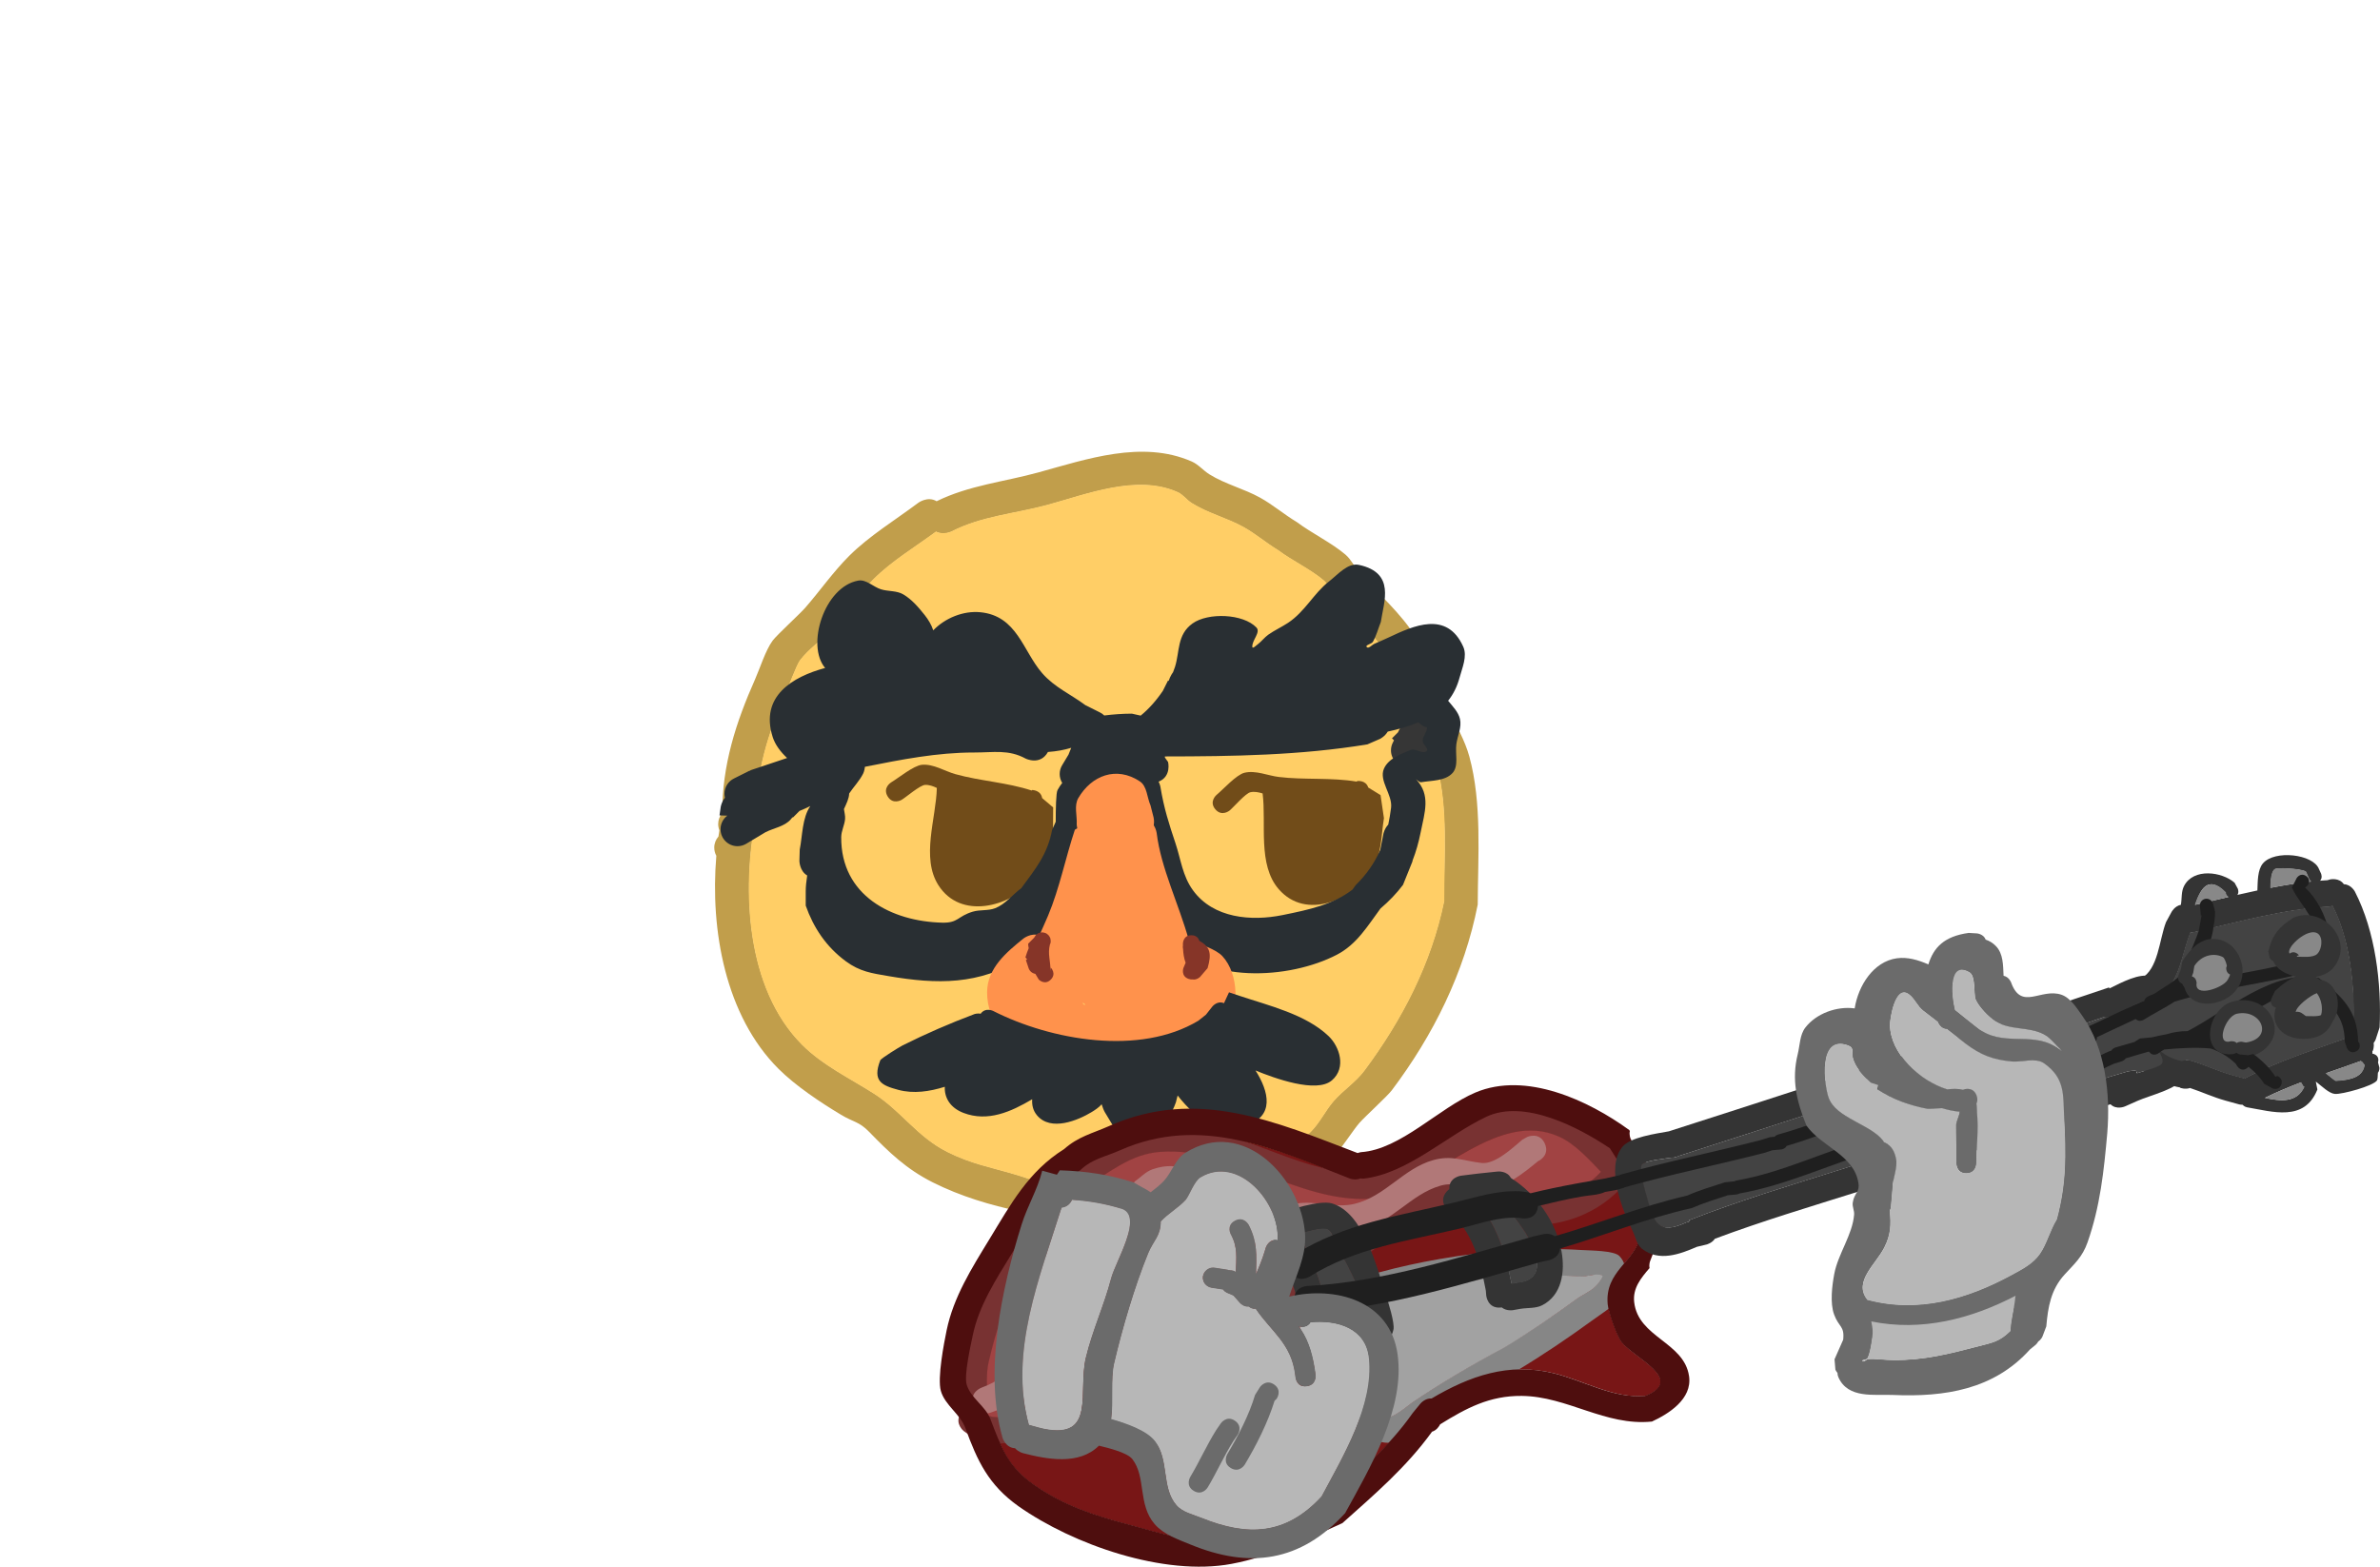 <?xml version="1.0" encoding="UTF-8"?>
<svg xmlns="http://www.w3.org/2000/svg" xmlns:xlink="http://www.w3.org/1999/xlink" version="1.1" width="350.637" height="230.811" viewBox="0,0,350.637,230.811">
  <g transform="translate(-78.475,-56.214)">
    <g stroke="none" stroke-miterlimit="10">
      <g stroke-width="0.5">
        <path d="M183.702,181.1c0,-0.631 0.234,-1.208 0.62,-1.647c0.043,-0.309 0.088,-0.616 0.136,-0.92c-0.112,-0.284 -0.174,-0.594 -0.174,-0.918c0,-0.616 0.223,-1.181 0.593,-1.616c0.006,-7.094 1.992,-13.293 4.856,-19.744c0.696,-1.568 1.53,-4.255 2.577,-5.667c0.598,-0.807 4.001,-3.924 4.788,-4.824c2.169,-2.484 4.154,-5.334 6.485,-7.655c2.958,-2.947 6.834,-5.309 10.173,-7.813c0,0 1.382,-1.036 2.71,-0.238c4.793,-2.35 9.884,-2.843 14.967,-4.237c7.1,-1.947 15.304,-4.815 22.611,-1.618c0.988,0.432 1.703,1.329 2.618,1.899c2.333,1.451 5.091,2.115 7.464,3.433c1.889,1.05 3.546,2.479 5.399,3.591c2.178,1.63 5.174,3.086 7.179,4.803c0.836,0.716 1.302,1.78 2.03,2.605c2.85,3.231 6.055,5.91 8.372,9.62c2.084,3.337 3.017,7.184 4.761,10.662c1.124,2.241 2.422,4.442 3.082,6.861c1.877,6.885 1.261,14.708 1.234,21.805c-1.965,10.021 -6.53,19.226 -12.661,27.362c-0.654,0.868 -3.954,3.872 -4.788,4.824c-0.809,0.924 -2.84,4.011 -3.607,4.778c-2.841,2.841 -6.445,4.114 -9.75,6.169c-0.915,0.569 -1.634,1.459 -2.618,1.899c-1.758,0.786 -3.752,0.981 -5.477,1.838c-5.309,0.924 -9.318,1.21 -14.313,0.44l-0.83,0.259c-9.066,-1.613 -17.877,-2.46 -26.258,-6.65c-3.888,-1.961 -6.406,-4.404 -9.365,-7.441c-1.498,-1.537 -2.318,-1.418 -4.135,-2.511c-3.035,-1.825 -6.705,-4.263 -9.228,-6.786c-7.788,-7.788 -10.072,-20.38 -9.144,-31.367c-0.194,-0.355 -0.304,-0.762 -0.304,-1.195zM239.076,231.473l2.814,0.049c0.315,0.063 0.624,0.122 0.927,0.176l1.859,-0.677c0,0 2.118,-0.706 3.018,1.218c2.547,0.085 4.996,-0.163 8.039,-0.643c1.563,-0.786 3.382,-0.942 4.982,-1.648c0.786,-0.347 1.303,-1.13 2.03,-1.587c2.956,-1.857 6.298,-2.906 8.843,-5.451c1.328,-1.328 2.129,-3.105 3.365,-4.518c1.394,-1.593 3.244,-2.775 4.509,-4.472c5.557,-7.454 9.87,-15.784 11.742,-24.931c-0.03,-6.498 0.629,-13.731 -1.09,-20.029c-0.572,-2.097 -1.759,-3.977 -2.728,-5.922c-1.664,-3.337 -2.538,-7.062 -4.535,-10.255c-2.173,-3.473 -5.251,-5.924 -7.896,-8.973c-0.548,-0.632 -0.822,-1.498 -1.456,-2.043c-1.887,-1.62 -4.696,-2.937 -6.765,-4.493c-1.739,-1.044 -3.286,-2.396 -5.059,-3.381c-2.434,-1.352 -5.249,-2.035 -7.643,-3.539c-0.727,-0.457 -1.248,-1.232 -2.03,-1.587c-5.984,-2.716 -13.469,0.307 -19.223,1.868c-4.742,1.287 -9.655,1.628 -14.081,3.896c0,0 -1.215,0.608 -2.302,0.031c-3.039,2.238 -6.579,4.37 -9.223,7.026c-2.258,2.268 -4.181,5.036 -6.298,7.451c-1.395,1.592 -3.226,2.788 -4.509,4.472c-0.51,0.67 -1.924,4.459 -2.072,4.792c-2.701,6.07 -4.415,11.721 -4.441,18.396c-2.085,10.634 -1.453,25.142 6.833,33.428c3.05,3.05 7.026,4.918 10.586,7.194c4.044,2.585 6.376,6.396 10.843,8.606c3.488,1.744 6.36,2.225 10.053,3.326c2.775,0.827 5.305,1.945 8.249,2.233c0.601,0.059 1.206,0.097 1.811,0.137c0.465,-0.149 0.847,-0.149 0.847,-0.149z" fill="#c19e4b"></path>
        <path d="M238.226,231.672c-0.605,-0.04 -1.212,-0.078 -1.813,-0.137c-2.945,-0.288 -5.482,-1.407 -8.258,-2.234c-3.693,-1.101 -6.575,-1.586 -10.063,-3.329c-4.468,-2.21 -6.811,-6.028 -10.855,-8.614c-3.56,-2.276 -7.544,-4.154 -10.594,-7.204c-8.286,-8.286 -8.927,-22.826 -6.842,-33.46c0.026,-6.676 1.745,-12.344 4.446,-18.414c0.148,-0.332 1.564,-4.126 2.074,-4.796c1.282,-1.684 3.117,-2.885 4.512,-4.477c2.117,-2.415 4.046,-5.19 6.305,-7.458c2.644,-2.656 6.193,-4.794 9.232,-7.032c1.087,0.576 2.304,-0.032 2.304,-0.032c4.427,-2.268 9.353,-2.613 14.095,-3.9c5.753,-1.561 13.257,-4.583 19.242,-1.868c0.782,0.355 1.305,1.131 2.032,1.588c2.393,1.504 5.217,2.19 7.651,3.542c1.773,0.985 3.325,2.341 5.064,3.384c2.07,1.556 4.884,2.878 6.772,4.498c0.635,0.545 0.91,1.413 1.458,2.044c2.645,3.049 5.731,5.509 7.904,8.982c1.997,3.193 2.876,6.928 4.54,10.265c0.97,1.945 2.158,3.831 2.73,5.928c1.719,6.298 1.061,13.55 1.091,20.048c-1.872,9.147 -6.196,17.5 -11.753,24.955c-1.265,1.697 -3.119,2.883 -4.513,4.476c-1.236,1.414 -2.041,3.194 -3.369,4.522c-2.545,2.545 -5.895,3.599 -8.851,5.456c-0.727,0.457 -1.246,1.241 -2.032,1.588c-1.6,0.706 -3.424,0.864 -4.987,1.65c-3.043,0.48 -5.499,0.73 -8.046,0.645c-0.9,-1.924 -3.021,-1.218 -3.021,-1.218l-1.861,0.677c-0.303,-0.054 -0.613,-0.113 -0.928,-0.176l-2.817,-0.049c0,0 -0.383,-0 -0.848,0.149z" fill="#ffce66"></path>
      </g>
      <path d="M288.45,167.676l-0.08,-0.044l-0.452,0.602c-0.455,0.62 -1.189,1.023 -2.017,1.023c-1.381,0 -2.5,-1.119 -2.5,-2.5c0,-0.42 0.104,-0.816 0.286,-1.163l0.157,-0.313l-0.292,-0.292l0.875,-0.875l0.4,-0.799c0,0 0.881,-1.761 2.642,-1.376c0.058,-0.004 0.116,-0.006 0.175,-0.006c1.381,0 2.5,1.119 2.5,2.5c0,0.572 -0.192,1.099 -0.515,1.52l-0.046,0.061c-0.198,1.038 -1.133,1.661 -1.133,1.661z" fill="#363636" stroke-width="0.5"></path>
      <path d="M78.475,56.214z" fill="#ff9500" stroke-width="0"></path>
      <path d="M233.633,175.167c0,1.147 -0.007,2.294 -0.019,3.44c-0.846,2.609 -1.097,5.275 -3.032,7.429c-3.405,3.791 -10.586,5.721 -13.858,0.586c-2.581,-4.049 -0.332,-9.859 -0.228,-14.324c-0.563,-0.268 -1.133,-0.48 -1.742,-0.447c-0.741,0.04 -2.772,1.797 -3.449,2.203c0,0 -1.286,0.772 -2.058,-0.514c-0.772,-1.286 0.514,-2.058 0.514,-2.058c1.099,-0.659 3.315,-2.489 4.551,-2.597c1.687,-0.149 3.354,0.944 4.899,1.375c3.701,1.032 7.611,1.216 11.263,2.419l0.059,-0.077c0,0 1.284,0 1.476,1.188z" fill="#714c19" stroke-width="0.5"></path>
      <path d="M281.866,173.351c0.173,1.134 0.34,2.268 0.501,3.404c-0.442,2.707 -0.286,5.38 -1.873,7.802c-2.793,4.263 -9.598,7.257 -13.61,2.676c-3.163,-3.612 -1.819,-9.695 -2.392,-14.125c-0.597,-0.18 -1.193,-0.303 -1.79,-0.179c-0.726,0.151 -2.469,2.195 -3.076,2.699c0,0 -1.155,0.957 -2.112,-0.197c-0.957,-1.155 0.197,-2.112 0.197,-2.112c0.987,-0.818 2.9,-2.961 4.106,-3.256c1.645,-0.402 3.458,0.426 5.051,0.618c3.814,0.46 7.707,0.05 11.499,0.688l0.047,-0.085c0,0 1.269,-0.194 1.639,0.951z" fill="#714c19" stroke-width="0.5"></path>
      <path d="M286.554,183.158c-0.46,1.139 -0.919,2.278 -1.379,3.418c-0.935,1.244 -2.057,2.415 -3.321,3.487c-1.885,2.552 -3.478,5.271 -6.413,6.799c-7.037,3.664 -19.371,4.365 -25.159,-2.356c-2.385,-2.77 -3.89,-8.086 -4.599,-11.57c-0.611,-3.002 -0.522,-5.289 -2.454,-7.706c0,0 -0.054,-0.072 -0.129,-0.2c-0.43,-0.071 -1.128,-0.274 -1.603,-0.854l0,-0c-1.078,-0.332 -2.356,-0.425 -2.747,0.672c-0.166,0.464 -0.208,0.946 -0.186,1.436c0.634,0.791 0.486,1.735 0.33,2.25c0.065,0.407 0.112,0.813 0.111,1.213c-1.229,7.473 -3.109,13.339 -9.893,17.608c-6.37,4.009 -12.606,3.886 -19.748,2.662c-2.458,-0.421 -4.198,-0.655 -6.269,-2.179c-2.927,-2.154 -4.781,-4.988 -5.916,-8.204v-2.104c-0.005,-0.689 0.088,-1.484 0.214,-2.336c-1.146,-0.68 -1.146,-2.167 -1.146,-2.167l0.049,-1.652c0.401,-2.006 0.349,-4.653 1.56,-6.411c-0.354,0.183 -0.722,0.344 -1.085,0.507c-0.164,0.073 -0.33,0.14 -0.499,0.203l-0.986,0.986l-0.053,-0.053c-0.081,0.107 -0.165,0.211 -0.253,0.313c-0.907,1.056 -2.477,1.268 -3.722,1.895l-2.81,1.686c-0.383,0.239 -0.836,0.377 -1.321,0.377c-1.381,0 -2.5,-1.119 -2.5,-2.5c0,-0.815 0.39,-1.538 0.993,-1.995l0.002,-0.004c-0.382,-0.01 -0.763,-0.024 -1.143,-0.037c0.058,-0.408 0.115,-0.815 0.173,-1.223l-0,-0c0,0 0.107,-0.752 0.619,-1.368c0.002,-0.007 0.003,-0.014 0.005,-0.021c-0.044,-0.186 -0.068,-0.381 -0.068,-0.581c0,-0.998 0.585,-1.859 1.43,-2.26l2.276,-1.138l0.02,0.04c0.046,-0.039 0.094,-0.076 0.141,-0.114c0.023,-0.018 3.207,-1.077 5.359,-1.791c-0.922,-0.87 -1.748,-1.909 -2.125,-3.101c-1.906,-6.023 2.97,-8.88 7.729,-10.165c-2.823,-3.317 -0.146,-11.956 4.877,-12.871c1.18,-0.215 2.213,0.936 3.36,1.287c1.07,0.327 2.31,0.172 3.273,0.742c1.266,0.748 2.259,1.914 3.173,3.067c0.527,0.665 0.981,1.423 1.247,2.232c1.731,-1.804 4.419,-2.912 6.934,-2.667c5.434,0.529 6.264,5.707 9.11,8.974c1.841,2.113 4.128,3.049 6.352,4.707l2.125,1.062c0.25,0.118 0.477,0.277 0.673,0.468c1.349,-0.172 2.71,-0.263 4.068,-0.269l1.293,0.289c1.144,-0.915 2.312,-2.228 3.267,-3.641l0.758,-1.516l0.097,0.048c0.056,-0.17 0.121,-0.337 0.195,-0.502c0.129,-0.285 0.285,-0.55 0.462,-0.799c0.106,-0.259 0.199,-0.514 0.279,-0.765c0.715,-2.245 0.266,-4.745 2.59,-6.405c2.276,-1.625 7.435,-1.456 9.408,0.6c0.677,0.706 -0.696,1.898 -0.604,2.872c0.03,0.312 0.588,-0.237 0.836,-0.428c0.544,-0.419 0.961,-0.992 1.521,-1.389c0.922,-0.652 1.963,-1.12 2.905,-1.743c2.522,-1.669 3.775,-4.341 6.018,-6.084c1.336,-1.038 2.792,-2.809 4.445,-2.45c5.384,1.169 3.655,5.401 3.205,8.416c-0.387,0.968 -0.648,1.997 -1.162,2.905c-0.197,0.348 -1.176,0.465 -0.92,0.773c0.268,0.322 0.776,-0.317 1.16,-0.484c0.719,-0.313 1.44,-0.623 2.15,-0.957c3.553,-1.67 8.505,-3.962 10.913,1.388c0.635,1.411 -0.148,3.115 -0.552,4.609c-0.36,1.332 -0.936,2.438 -1.671,3.362c0.686,0.849 1.498,1.644 1.744,2.684c0.287,1.214 -0.359,2.469 -0.531,3.704c-0.198,1.424 0.397,3.22 -0.58,4.275c-1.09,1.177 -3.04,1.071 -4.621,1.343c-0.276,0.047 -0.917,-0.63 -0.726,-0.425c2.171,2.329 1.272,4.802 0.661,7.834c-0.3,1.487 -0.684,2.84 -1.179,4.104zM249.438,172.157c0.527,3.166 1.242,5.373 2.223,8.315c0.794,2.381 1.024,4.774 2.569,6.903c3.017,4.158 8.626,4.577 13.169,3.659c4.069,-0.823 7.409,-1.553 10.314,-3.742c0.16,-0.227 0.323,-0.452 0.49,-0.674c1.641,-1.613 2.799,-3.317 3.619,-5.189l0.466,-2.379c0,0 0.152,-0.762 0.712,-1.351c0.17,-0.792 0.306,-1.615 0.414,-2.472c0.245,-1.94 -1.831,-3.982 -1.046,-5.773c0.641,-1.462 2.445,-2.144 3.923,-2.749c0.728,-0.298 1.727,0.658 2.352,0.18c0.435,-0.332 -0.588,-0.988 -0.58,-1.536c0.01,-0.687 0.678,-1.305 0.647,-1.972c-0.579,-0.129 -0.974,-0.422 -1.244,-0.761c-1.43,0.616 -2.985,1.043 -4.54,1.38c-0.419,0.715 -1.134,1.073 -1.134,1.073l-1.869,0.811c-9.87,1.622 -19.817,1.767 -29.832,1.776c0.004,0.055 0.005,0.11 0.005,0.165l0.467,0.654c0,0 0.532,2.129 -1.395,2.896c0.213,0.423 0.273,0.785 0.273,0.785zM205.631,170.2c-0.532,1.054 -1.391,1.937 -2.05,2.917c-0.021,0.74 -0.414,1.518 -0.77,2.294c0.062,0.487 0.211,0.987 0.167,1.47c-0.081,0.903 -0.562,1.752 -0.569,2.659c-0.062,8.61 7.413,12.431 14.89,12.607c2.375,0.056 2.233,-0.948 4.496,-1.621c1.059,-0.315 2.244,-0.107 3.276,-0.502c1.514,-0.58 2.557,-1.995 3.864,-2.955c2.164,-2.945 3.85,-4.966 4.546,-8.6l0.531,-1.193c0,-1.865 0.039,-4.251 0.266,-4.664c0.213,-0.388 0.444,-0.737 0.691,-1.052c-0.237,-0.382 -0.374,-0.833 -0.374,-1.316c0,-0.485 0.138,-0.938 0.377,-1.321l0.922,-1.536l0.401,-1.002c-1.048,0.322 -2.127,0.518 -3.431,0.616c-1.14,2.044 -3.278,0.975 -3.278,0.975c-2.541,-1.377 -4.681,-0.895 -7.597,-0.898c-5.458,-0.006 -10.749,1.046 -16.088,2.106c-0.051,0.582 -0.269,1.018 -0.269,1.018z" fill="#292f33" stroke-width="0.5"></path>
      <g stroke-width="0.5">
        <path d="M258.568,197.082c2.457,2.648 2.603,8.059 0.219,10.885c-1.359,1.61 -4.94,3.691 -7.574,2.74c-0.393,0.506 -0.81,0.952 -1.241,1.286c-4.927,3.818 -11.781,0.954 -16.38,-2.325c-0.573,0.236 -1.155,0.431 -1.767,0.471c-4.593,0.304 -7.939,-3.146 -7.924,-7.744c0.012,-3.556 2.886,-5.915 5.338,-7.898c0,0 1.131,-0.904 2.359,-0.476c0.462,-1.041 0.917,-2.032 1.293,-2.928c1.687,-4.024 2.558,-8.492 3.938,-12.634l0.351,-0.216c-0.079,-0.342 -0.079,-0.593 -0.079,-0.593c0.079,-1.287 -0.415,-2.748 0.236,-3.86c1.947,-3.327 5.6,-4.758 9.066,-2.459c1.073,0.712 1.047,2.353 1.57,3.529l0.454,1.784c0,0 0.132,0.527 0.027,1.151c0.356,0.564 0.429,1.145 0.429,1.145c0.623,5.156 3.268,10.488 4.75,15.813c1.657,0.537 3.997,1.316 4.937,2.329zM238.296,204.127c-0.109,-0.066 -0.215,-0.135 -0.319,-0.207c0.028,0.066 0.052,0.131 0.072,0.197c0.083,0.067 0.172,0.134 0.266,0.202c-0.002,-0.017 -0.004,-0.034 -0.006,-0.051c-0.005,-0.047 -0.01,-0.095 -0.014,-0.142z" fill="#ff924c"></path>
        <path d="M230.84,194.344c0.039,-0.063 0.079,-0.125 0.12,-0.187c0,0 0.003,-0.004 0.008,-0.012c0.138,-0.219 0.369,-0.461 0.734,-0.534c0.16,-0.045 0.343,-0.057 0.544,-0.006c0.183,0.027 0.375,0.099 0.549,0.253c0.151,0.11 0.253,0.242 0.321,0.379c0.105,0.176 0.146,0.355 0.149,0.523c0.03,0.248 -0.025,0.458 -0.116,0.629c-0.333,1.387 0.086,2.31 0.1,3.861l0.034,-0.484c0,0 0.884,0.884 0,1.768c-0.884,0.884 -1.768,0 -1.768,0l-0.506,-0.848c-0.477,-0.073 -0.866,-0.416 -1.005,-0.868l-0.391,-1.173l0.189,-0.063l-0.253,-0.332c0.137,-0.453 0.297,-0.903 0.482,-1.341c-0.055,-0.224 -0.082,-0.45 -0.082,-0.659z" fill="#863528"></path>
        <path d="M256.386,198.845l-1.102,1.289c0,0 -0.487,0.487 -1.1,0.377c-0.168,0.018 -0.36,-0.001 -0.58,-0.075c-1.186,-0.395 -0.791,-1.581 -0.791,-1.581l0.336,-0.805c-0.249,-0.648 -0.344,-1.349 -0.38,-2.05c-0.04,-0.146 -0.051,-0.315 -0.017,-0.508c-0.002,-0.081 -0.003,-0.162 -0.003,-0.243c0,0 0,-1.25 1.25,-1.25c0.765,0 1.062,0.468 1.177,0.831c1.618,0.874 1.821,1.911 1.209,4.014z" fill="#863528"></path>
      </g>
      <path d="M224.804,205.158c8.536,4.327 21.559,6.632 30.206,1.443c0.376,-0.299 0.753,-0.597 1.129,-0.896l0.956,-1.21c0,0 0.73,-0.912 1.706,-0.483l0.739,-1.603c0.533,0.178 1.067,0.356 1.6,0.533c4.288,1.429 9.711,2.715 13.059,5.905c1.615,1.538 2.671,4.653 0.507,6.525c-2.279,1.972 -8.487,-0.315 -11.259,-1.447c1.935,3.045 2.958,6.829 -1.581,8.152c-2.278,0.664 -5.924,-0.742 -7.723,-2.13c-0.547,-0.422 -1.596,-1.581 -2.17,-2.34c-0.082,0.367 -0.207,0.72 -0.251,0.986c-1.127,3.282 -4.496,7.179 -8.433,4.612c-0.327,-0.213 -1.726,-2.608 -2.042,-3.135c-0.149,-0.249 -0.343,-0.737 -0.472,-1.17c-0.345,0.439 -1.045,0.894 -1.47,1.151c-2.02,1.223 -6.011,2.897 -8.045,0.488c-0.593,-0.702 -0.774,-1.523 -0.716,-2.377c-3.122,1.849 -6.543,3.376 -10.112,2.016c-1.997,-0.761 -2.836,-2.273 -2.763,-3.853c-2.257,0.704 -4.591,1.057 -6.842,0.454c-2.401,-0.644 -3.872,-1.256 -2.665,-4.353c0.113,-0.289 2.792,-1.948 3.289,-2.197c3.408,-1.708 6.989,-3.261 10.556,-4.602c0,0 0.452,-0.17 0.94,-0.06c0.703,-0.988 1.858,-0.411 1.858,-0.411z" fill="#292f33" stroke-width="0.5"></path>
      <g stroke-width="0.5">
        <g>
          <path d="M289.436,262.286c-0.963,-0.07 -1.645,0.757 -1.645,0.757l-1.147,1.398c-3.599,5.116 -7.99,8.713 -12.537,12.952c-4.895,2.093 -9.694,4.373 -14.96,5.431c-5.071,1.018 -9.851,-0.769 -14.627,-2.027c-5.008,-1.319 -9.497,-2.821 -13.791,-5.843c-3.855,-2.678 -4.849,-5.608 -6.407,-9.664c-0.738,-1.923 -2.941,-3.119 -3.499,-5.102c-0.402,-1.427 0.594,-5.758 0.888,-7.198c0.901,-4.418 3.45,-8.314 5.803,-12.169c2.908,-4.765 5.186,-9.188 10.033,-12.221c1.814,-1.726 3.605,-1.95 5.88,-2.958c11.885,-5.269 22.796,-0.219 33.916,4.134c0,0 0.805,0.31 1.551,-0.011c0.294,0.044 0.51,0.023 0.51,0.023c6.473,-0.743 12.229,-6.325 18.076,-9.092c5.617,-2.658 13.643,1.576 18.231,4.656c2.66,4.374 5.64,7.478 4.465,12.972c-0.809,3.781 -5.205,5.17 -4.785,10.008c0.101,1.167 1.265,4.648 2.047,5.641c1.847,2.344 9.401,5.506 3.48,7.899c-4.704,0.415 -8.956,-2.207 -13.423,-3.319c-6.695,-1.667 -12.479,0.438 -18.06,3.733z" fill="#781616"></path>
          <g>
            <g>
              <path d="M318.213,230.243c-0.068,0.062 -0.135,0.117 -0.202,0.167c-3.76,4.627 -9.89,6.935 -15.93,6.132c-3.508,-0.466 -7.004,-2.258 -10.56,-2.036c-8.882,2.011 -13.565,10.145 -21.959,13.208c-7.484,2.731 -13.176,-0.233 -20.541,-0.798c-10.73,-0.02 -9.845,12.208 -15.347,18.018c-3.654,3.858 -8.887,5.493 -13.244,2.087c0,0 -1.171,-0.967 -0.6,-2.229c-0.013,-0.375 0.064,-0.656 0.064,-0.656c0.817,-2.647 -0.155,-5.385 0.497,-8.225c2.381,-10.368 7.309,-21.355 15.87,-28.057c4.197,-2.53 7.822,-5.42 12.927,-5.802c10.917,-0.816 20.261,7.468 30.739,6.911l0.81,-0.153c0.272,-0.16 0.496,-0.224 0.496,-0.224c9.546,-2.671 17.675,-13.314 28.377,-8.504c3.233,1.453 5.903,4.526 8.356,6.984l0.376,0.41c0,0 0.409,0.449 0.522,1.075l0.348,0.17c-0.124,0.201 -0.252,0.398 -0.384,0.591c-0.088,0.304 -0.275,0.62 -0.615,0.93zM308.023,223.664c-8.851,-3.869 -17.649,6.391 -25.725,8.692c0,0 -0.002,0.001 -0.007,0.002c-0.378,0.221 -0.73,0.282 -0.73,0.282l-1.438,0.235c-10.578,0.503 -19.84,-7.654 -30.653,-6.917c-4.328,0.295 -7.44,2.992 -10.991,5.124c-7.755,6.015 -12.122,16.399 -14.269,25.699c-0.632,2.738 0.092,5.135 -0.412,7.818c2.848,1.419 6.73,-1.224 8.179,-3.904c1.363,-2.52 1.841,-5.54 3.119,-8.111c2.744,-5.52 7.852,-9.447 14.052,-9.584c6.783,0.522 12.25,3.536 19.054,1.04c8.696,-3.191 13.349,-11.329 22.793,-13.417c8.052,-0.343 17.162,5.043 23.27,-1.749c-1.838,-1.928 -3.897,-4.188 -6.24,-5.212z" fill="#783232"></path>
              <path d="M314.325,228.855c-6.107,6.792 -15.335,1.462 -23.387,1.805c-9.444,2.088 -14.052,10.256 -22.748,13.447c-6.803,2.496 -12.195,-0.576 -18.978,-1.098c-6.199,0.137 -11.31,4.043 -14.053,9.562c-1.278,2.571 -1.759,5.58 -3.122,8.1c-1.449,2.68 -5.451,5.376 -8.299,3.956c0.504,-2.683 -0.223,-5.089 0.409,-7.827c2.147,-9.301 6.518,-19.729 14.273,-25.744c3.551,-2.132 6.676,-4.847 11.005,-5.143c10.813,-0.738 20.166,7.42 30.745,6.917l1.44,-0.233c0,0 0.353,-0.061 0.731,-0.282c0.004,-0.001 0.007,-0.002 0.007,-0.002c8.076,-2.301 16.883,-12.548 25.734,-8.68c2.344,1.025 4.406,3.293 6.245,5.221z" fill="#a14343"></path>
            </g>
            <path d="M306.073,224.705c0.794,1.79 -0.997,2.584 -0.997,2.584l0.191,-0.167c-2.352,1.955 -5.389,4.462 -8.663,4.346c-2.262,-0.08 -3.595,-1.234 -5.915,-0.571c-4.394,1.256 -7.07,5.409 -11.758,6.489c-3.047,0.702 -5.853,-0.622 -8.799,0.006c0,0 -0.284,0.055 -0.655,0.013c-0.075,0.042 -0.122,0.063 -0.122,0.063l-1.991,0.879c-3.226,0.985 -5.331,1.392 -8.339,-0.482c-3.2,-1.993 -6.082,-8.224 -10.55,-4.877c-2.304,3.809 -4.397,5.845 -8.125,8.262c-2.453,1.591 -5.392,2.163 -6.887,4.903c-2.793,5.118 -0.247,11.332 -4.405,15.657c-1.554,1.617 -2.578,1.734 -4.636,2.522c0,0 -1.834,0.687 -2.521,-1.147c-0.687,-1.834 1.147,-2.521 1.147,-2.521c5.373,-1.959 3.954,-4.378 4.462,-9.13c0.224,-2.091 1.462,-5.408 2.518,-7.263c2.557,-4.493 7.967,-5.791 11.934,-8.736c1.652,-1.226 2.578,-3.571 3.677,-5.248c0.873,-0.6 1.618,-1.452 2.618,-1.801c8.351,-2.912 10.292,8.673 17.721,6.199l1.79,-0.797c0,0 0.516,-0.229 1.116,-0.164c0.282,-0.134 0.507,-0.178 0.507,-0.178c2.942,-0.525 5.779,0.726 8.659,0.023c4.525,-1.104 7.16,-5.204 11.593,-6.447c2.742,-0.769 4.524,0.154 7.133,0.432c2.002,0.213 4.614,-2.292 5.983,-3.439l0.731,-0.407c0,0 1.79,-0.794 2.584,0.997z" fill="#b17878"></path>
          </g>
          <g>
            <path d="M276.823,249.331c0.171,0.323 0.224,0.6 0.224,0.6c0.786,4.109 2.646,11.978 5.784,14.93c0.602,0.566 3.293,-1.75 3.62,-1.973c4.229,-2.893 9.053,-5.746 13.549,-8.133c3.716,-2.238 7.164,-4.569 10.659,-7.111c0.988,-0.718 2.213,-1.161 3.013,-2.084c0.355,-0.41 1.186,-1.369 0.657,-1.488c-1.014,-0.228 -2.073,0.275 -3.111,0.21c-6.664,-0.415 -13.372,0.125 -19.973,1.275c-4.714,0.815 -9.842,2.013 -14.422,3.774zM273.257,249.659l-0.23,-2.994c5.407,-2.382 11.731,-3.949 17.546,-4.967c6.902,-1.2 13.916,-1.76 20.886,-1.325c1.341,0.084 4.797,0.073 5.588,0.879c1.695,1.725 0.892,5.026 -0.251,6.671c-0.342,0.493 -3.278,2.487 -3.831,2.888c-3.62,2.628 -7.197,5.045 -11.043,7.357c-4.394,2.282 -9.136,5.128 -13.254,7.949c-2.205,1.511 -4.887,3.674 -7.813,2.125c-0.861,-0.456 -1.156,-1.569 -1.734,-2.353c-3.046,-4.131 -4.945,-10.198 -5.919,-15.217c0,0 -0.093,-0.484 0.056,-1.013z" fill="#868686"></path>
            <path d="M291.225,245.494c6.602,-1.15 13.389,-1.656 20.052,-1.24c1.037,0.065 2.098,-0.436 3.112,-0.207c0.529,0.119 -0.301,1.081 -0.656,1.491c-0.799,0.923 -2.024,1.37 -3.012,2.088c-3.495,2.542 -6.944,4.912 -10.66,7.15c-4.496,2.387 -9.419,5.273 -13.648,8.166c-0.327,0.224 -3.024,2.535 -3.626,1.969c-3.138,-2.952 -5.02,-10.881 -5.806,-14.99c0,0 -0.053,-0.279 -0.224,-0.602c4.58,-1.762 9.752,-3.009 14.466,-3.824z" fill="#a2a2a2"></path>
          </g>
          <path d="M279.91,251.405c0.073,-3.333 -2.823,-8.68 -4.448,-11.402c-0.539,-0.903 -0.619,-2.517 -1.657,-2.683c-0.84,-0.135 -2.494,0.308 -3.97,0.749c2.541,4.625 4.143,9.091 4.459,14.404l0.031,0.32c1.621,-0.096 5.562,-0.323 5.585,-1.386zM265.074,237.289c-0.427,-1.911 1.484,-2.339 1.484,-2.339c1.8,-0.402 6.302,-1.992 8.158,-1.441c4.673,1.387 6.588,9.416 7.916,13.426c0.305,0.923 1.377,4.239 1.127,5.2c-1.153,4.436 -5.972,4.112 -9.545,4.584l-1.667,-0.047c0,0 -1.535,-0.071 -1.823,-1.448c-0.13,-0.326 -0.156,-0.592 -0.156,-0.592l-0.184,-1.932c-0.275,-4.783 -1.75,-8.756 -4.077,-12.92c0,0 -0.294,-0.528 -0.262,-1.16c-0.415,-0.199 -0.805,-0.588 -0.971,-1.331z" fill="#343434"></path>
          <path d="M274.323,252.856l-0.031,-0.32c-0.316,-5.313 -1.951,-9.898 -4.492,-14.523c1.476,-0.441 3.159,-0.894 3.999,-0.759c1.038,0.167 1.135,1.781 1.674,2.684c1.624,2.723 4.553,8.184 4.48,11.517c-0.023,1.063 -4.009,1.306 -5.63,1.402z" fill="#434343"></path>
          <path d="M299.574,248.847c-1.95,0.187 -2.136,-1.763 -2.136,-1.763l-0.063,-0.746c-0.871,-4.542 -1.981,-8.72 -5.576,-11.814c0,0 -1.476,-1.287 -0.19,-2.763c0.127,-0.146 0.256,-0.265 0.386,-0.361c-0.084,-1.737 1.706,-1.973 1.706,-1.973c1.66,-0.219 3.323,-0.413 4.99,-0.573l0.465,-0.045c0,0 1.349,-0.129 1.911,0.95c3.759,2.349 6.704,6.505 7.476,10.888c0.505,2.871 0.068,6.368 -2.86,7.863c-0.964,0.492 -2.136,0.352 -3.205,0.527l-1.121,0.197c0,0 -0.952,0.166 -1.635,-0.405c-0.048,0.007 -0.097,0.013 -0.148,0.018zM301.966,245.153c6.874,-0.546 0.084,-10.277 -3.44,-12.348c-0.873,0.088 -1.745,0.185 -2.617,0.29c3.059,3.429 4.337,7.572 5.252,12.197z" fill="#343434"></path>
          <path d="M301.174,245.356c-0.915,-4.625 -2.242,-8.886 -5.301,-12.315c0.871,-0.105 1.765,-0.212 2.638,-0.3c3.524,2.07 10.349,11.928 3.475,12.473z" fill="#434343"></path>
          <g>
            <path d="M266.887,271.395c-0.502,0.749 -1.299,0.278 -1.299,0.278c-4.416,-2.719 -1.55,-8.883 3.397,-8.567c2.205,0.141 4.021,2.805 3.262,4.919c-0.856,2.385 -3.138,3.328 -5.36,3.369zM265.384,268.616c0.14,0.059 0.229,0.126 0.229,0.126l0.977,0.784c1.786,0.125 5.685,-2.49 2.974,-4.162c-1.956,-1.207 -4.753,1.269 -4.179,3.252z" fill="#868686"></path>
            <path d="M269.605,265.315c2.711,1.672 -1.263,4.393 -3.05,4.268l-0.999,-0.806c0,0 -0.091,-0.071 -0.231,-0.13c-0.574,-1.982 2.323,-4.538 4.28,-3.331z" fill="#a2a2a2"></path>
          </g>
          <g>
            <path d="M245.06,269.905c-0.031,0.011 -0.049,0.017 -0.049,0.017c-5.599,1.095 -3.379,-7.252 1.004,-7.866c3.101,-0.435 5.781,1.813 4.505,5.121c-0.81,2.101 -2.64,2.567 -4.576,3.037zM244.03,268.19c0.405,-0.604 1.142,-0.32 1.142,-0.32l0.862,0.387c1.077,-0.386 2.182,-0.551 2.658,-1.786c0.798,-2.069 -1.559,-3.413 -3.291,-2.37c-0.944,0.568 -2.478,4.154 -1.372,4.089z" fill="#868686"></path>
            <path d="M245.375,264.041c1.732,-1.043 4.18,0.367 3.383,2.435c-0.476,1.234 -1.657,1.459 -2.734,1.845l-0.891,-0.399c0,0 -0.748,-0.295 -1.154,0.309c-1.106,0.064 0.452,-3.622 1.396,-4.19z" fill="#a2a2a2"></path>
          </g>
          <g>
            <path d="M253.777,276.465c-4.645,-1.51 0.267,-9.635 5.386,-6.263c4.436,2.921 -0.732,8.991 -5.014,6.606zM254.063,274.278c0.302,0.064 0.514,0.262 0.514,0.262l0.743,0.698c1.47,0.968 4.666,-1.173 3.521,-2.858c-2.459,-3.618 -4.678,0.705 -4.779,1.898z" fill="#868686"></path>
            <path d="M258.901,272.354c1.145,1.685 -2.15,3.905 -3.62,2.937l-0.761,-0.719c0,0 -0.218,-0.208 -0.519,-0.272c0.101,-1.193 2.441,-5.565 4.9,-1.946z" fill="#a2a2a2"></path>
          </g>
          <g>
            <path d="M257.365,265.706c-0.303,0.194 -0.664,0.162 -0.664,0.162c-6.349,-0.8 -2.232,-8.247 2.596,-7.523c5.146,0.772 3.174,7.257 -0.932,7.729zM256.425,263.879c0.415,-0.464 1.061,-0.215 1.061,-0.215l1.145,0.47c1.945,-0.097 2.651,-3.683 0.399,-3.849c-2.129,-0.157 -5.427,3.184 -2.606,3.594z" fill="#868686"></path>
            <path d="M259.061,260.227c2.251,0.166 1.534,3.871 -0.41,3.969l-1.187,-0.471c0,0 -0.668,-0.263 -1.084,0.201c-2.821,-0.41 0.552,-3.856 2.681,-3.699z" fill="#a2a2a2"></path>
          </g>
          <path d="M319.232,248.037c0.579,5.239 7.349,5.876 8.085,10.919c0.498,3.408 -3.082,5.588 -5.469,6.69c-6.886,0.693 -12.446,-3.719 -19.193,-3.779c-4.74,-0.042 -8.169,1.807 -12.01,4.189c-0.136,0.27 -0.51,0.878 -1.193,1.083c-3.81,5.262 -8.35,9.127 -13.204,13.469c-5.275,2.402 -10.603,4.935 -16.351,6.007c-9.921,1.85 -23.305,-2.818 -31.365,-8.489c-4.431,-3.15 -6.066,-6.675 -7.827,-11.511c-0.749,-2.058 -3.02,-3.378 -3.617,-5.486c-0.537,-1.895 0.464,-7.063 0.852,-8.932c1.017,-4.906 3.691,-9.139 6.297,-13.408c3.149,-5.159 5.737,-9.984 10.998,-13.276c2.14,-1.885 4.101,-2.279 6.655,-3.411c12.934,-5.734 24.461,-0.647 36.591,3.984c0.299,-0.111 0.534,-0.133 0.534,-0.133c5.797,-0.393 11.478,-6.525 16.838,-8.786c7.441,-3.139 16.648,1.167 22.646,5.525c0.032,0.049 0.063,0.099 0.095,0.148c-0.135,0.575 0.105,1.117 0.105,1.117c0.579,1.271 1.363,2.464 2.295,3.503l1.159,0.961c1.15,2.047 2.013,4.151 2.198,6.502c-0.099,0.158 -0.145,0.277 -0.145,0.277c-0.689,1.787 -1.942,5.035 -2.631,6.822c0,0 -0.186,0.482 -0.078,1.008c-1.271,1.478 -2.491,2.966 -2.265,5.009zM307.432,258.538c4.466,1.112 8.718,3.734 13.423,3.319c5.921,-2.393 -1.634,-5.545 -3.481,-7.889c-0.782,-0.993 -1.946,-4.466 -2.047,-5.633c-0.42,-4.838 3.978,-6.214 4.787,-9.995c1.175,-5.494 -1.798,-8.581 -4.457,-12.955c-4.588,-3.08 -12.598,-7.296 -18.215,-4.638c-5.848,2.767 -11.579,8.361 -18.052,9.104c0,0 -0.214,0.021 -0.508,-0.023c-0.746,0.321 -1.546,0.012 -1.546,0.012c-11.12,-4.354 -21.971,-9.427 -33.857,-4.158c-2.276,1.009 -4.061,1.225 -5.875,2.951c-4.847,3.033 -7.117,7.436 -10.025,12.201c-2.353,3.855 -4.9,7.734 -5.801,12.153c-0.294,1.44 -1.29,5.763 -0.889,7.19c0.558,1.983 2.759,3.172 3.497,5.095c1.558,4.057 2.547,6.973 6.401,9.651c4.294,3.021 8.771,4.509 13.78,5.828c4.777,1.258 9.538,3.033 14.609,2.014c5.266,-1.057 10.037,-3.345 14.932,-5.437c4.547,-4.239 8.893,-7.82 12.493,-12.936l1.142,-1.393c0,0 0.679,-0.823 1.642,-0.753c5.581,-3.295 11.352,-5.375 18.048,-3.708z" fill="#4e0e0e"></path>
        </g>
        <g>
          <path d="M417.749,216.221l-0.304,-0.535c-1.789,0.685 -3.554,1.422 -5.271,2.261c2.233,0.505 4.668,0.79 5.756,-1.611c-0.113,-0.058 -0.182,-0.115 -0.182,-0.115zM427.999,211.176l-0.011,0.26c0.079,0.012 0.164,0.035 0.253,0.069c0.798,0.308 0.63,1.043 0.575,1.225l0.208,0.777c0,0 0.042,0.436 -0.223,0.753c-0.012,0.529 -0.048,1.003 -0.136,1.132c-0.559,0.828 -5.173,2.071 -6.193,1.987c-0.873,-0.071 -1.965,-1.176 -2.817,-1.824l0.233,1.166c-1.921,4.829 -6.64,3.252 -10.366,2.628c0,0 -0.394,-0.068 -0.635,-0.369c-0.314,-0.004 -0.538,-0.065 -0.538,-0.065l-2.024,-0.557c-1.827,-0.511 -3.442,-1.27 -5.203,-1.855c-0.715,0.254 -1.445,-0.028 -1.445,-0.028l-0.018,-0.048c-5.835,-1.031 -11.469,-7.471 -7.934,-13.736c0.321,-0.569 0.902,-1.144 1.538,-1.68c0.281,-0.415 0.646,-0.643 0.646,-0.643c2.552,-1.364 2.665,-5.668 3.675,-8.294l0.839,-1.541c0,0 0.475,-0.849 1.353,-1.016c0.171,-0.939 0.027,-1.928 0.472,-2.781c1.402,-2.685 5.588,-2.095 7.439,-0.472l0.468,0.861c0,0 0.226,0.509 -0.048,0.93c0.979,-0.225 1.962,-0.445 2.947,-0.654c-0.005,-0.062 -0.003,-0.1 -0.003,-0.1l0,0c0.055,-1.15 -0.001,-2.924 0.81,-3.882c1.72,-2.032 7.4,-1.372 8.253,0.818l0.312,0.68c0,0 0.271,0.611 -0.14,1.048c0.361,-0.028 0.721,-0.051 1.079,-0.07l0.406,-0.12c0,0 1.327,-0.296 2.016,0.71c1.072,0.027 1.628,1.087 1.628,1.087c3.009,5.845 3.939,13.494 3.639,20.008l-0.58,1.783c0,0 -0.093,0.24 -0.298,0.513c0.094,0.596 -0.109,1.122 -0.109,1.122l-0.074,0.08c0,0.032 0.001,0.064 0.001,0.096zM422.617,215.427c2.238,-0.115 3.944,-0.542 4.187,-2.299c-0.107,-0.136 -0.211,-0.274 -0.312,-0.414c-0.092,-0.048 -0.167,-0.108 -0.227,-0.175c-1.69,0.609 -3.397,1.192 -5.099,1.791c0.633,0.515 1.363,1.102 1.451,1.097zM428.792,212.601c0,0.013 0,0.028 0.001,0.044l0.002,0.009zM418.639,185.713l-0.406,-0.941c0.003,-0.51 -3.445,-0.71 -4.383,-0.567c-0.787,0.12 -0.828,1.921 -0.834,2.799c1.98,-0.384 3.958,-0.706 5.911,-0.913c-0.196,-0.171 -0.288,-0.379 -0.288,-0.379zM406.368,187.921l-0.011,-0.22c-2.659,-2.72 -3.752,-0.29 -4.47,1.807c1.594,-0.362 3.22,-0.751 4.863,-1.135c-0.261,-0.178 -0.382,-0.452 -0.382,-0.452zM397.627,202.608c-4.485,3.349 -2.948,8.779 2.33,9.892c0.649,-0.236 1.307,-0.048 1.307,-0.048c2.129,0.614 3.974,1.558 6.1,2.131l1.805,0.497c4.935,-2.588 10.299,-4.253 15.528,-6.138c-0.047,-0.538 0.126,-0.985 0.126,-0.985l0.322,-0.555c0.264,-5.633 -0.407,-12.609 -3.033,-17.7l-0.548,0.108c-6.521,0.31 -13.611,2.336 -19.953,3.775c0,0 -0.172,0.038 -0.424,0.041c-1.027,2.712 -1.377,5.338 -2.736,7.519c-0.054,0.886 -0.825,1.465 -0.825,1.465z" fill="#343434"></path>
          <g>
            <path d="M396.878,212.984c0.518,-0.772 -0.557,-1.781 -0.707,-2.698c-0.153,-0.931 -0.981,-6.202 -2.044,-6.478c-0.286,-0.074 -1.998,0.851 -3.22,1.52c0.067,0.134 0.132,0.268 0.196,0.402c-0.148,-0.086 -0.273,-0.189 -0.378,-0.302c-0.49,0.269 -0.877,0.481 -1.017,0.543c0,0 -0.663,0.294 -1.36,0.121c-6.091,2.034 -12.111,4.222 -18.255,6.168c-14.768,4.675 -29.458,9.515 -44.203,14.237c-0.287,0.139 -0.519,0.183 -0.519,0.183c-0.036,0.007 -0.076,0.014 -0.12,0.021c-0.099,0.032 -0.199,0.064 -0.298,0.095c-0.007,-0.016 -0.013,-0.033 -0.021,-0.049c-1.251,0.171 -3.965,0.444 -4.47,0.981c-0.511,0.543 0.457,3.96 0.628,4.568c1.144,4.049 1.643,5.917 5.803,4.021l0.407,-0.11c0.016,-0.065 0.033,-0.146 0.045,-0.238c14.709,-5.753 30.259,-9.097 44.713,-15.52c6.638,-2.099 13.26,-4.501 19.965,-6.408l1.181,-0.138c0.03,0.141 0.061,0.283 0.092,0.424c1.427,-0.428 3.347,-0.996 3.581,-1.344zM395.285,200.066c3.562,1.178 4.989,8.43 5.136,11.599c0.05,1.087 0.412,2.323 -0.14,3.26c-1.037,1.76 -5.038,2.65 -6.849,3.454l-1.891,0.838c0,0 -1.261,0.559 -2.136,-0.32c-5.345,1.643 -10.658,3.536 -15.959,5.217c-13.681,6.051 -28.335,9.371 -42.319,14.599c-0.431,0.644 -1.21,0.845 -1.21,0.845l-1.435,0.342c-2.471,1.071 -5.608,2.273 -8.117,0.273c-0.759,-0.605 -0.924,-1.709 -1.35,-2.581c-1.477,-3.023 -4.041,-9.251 -1.537,-12.398c1.146,-1.44 4.922,-1.953 6.866,-2.306c14.873,-4.743 29.677,-9.648 44.567,-14.362c6.827,-2.161 13.499,-4.621 20.287,-6.839c0.018,0.052 0.036,0.103 0.055,0.154c1.853,-0.934 4.481,-2.289 6.032,-1.776z" fill="#343434"></path>
            <path d="M393.362,214.317c-0.031,-0.141 -0.19,-0.26 -0.221,-0.401l-1.053,0.114c-6.705,1.907 -13.326,4.323 -19.964,6.421c-14.454,6.423 -30.128,9.796 -44.837,15.548c-0.012,0.092 0.088,0.115 0.072,0.179l-0.524,0.169c-4.16,1.897 -4.663,0.018 -5.807,-4.03c-0.172,-0.608 -1.141,-4.032 -0.63,-4.576c0.505,-0.537 3.348,-0.835 4.599,-1.006c0.007,0.016 0.014,0.032 0.021,0.048c0.099,-0.032 0.07,-0.039 0.17,-0.071c0.044,-0.007 0.085,-0.014 0.12,-0.021c0,0 0.232,-0.045 0.519,-0.184c14.744,-4.722 29.552,-9.612 44.32,-14.287c6.144,-1.946 12.17,-4.124 18.261,-6.158c0.698,0.173 1.361,-0.12 1.361,-0.12c0.14,-0.062 0.527,-0.275 1.017,-0.543c0.105,0.113 0.111,0.271 0.259,0.356c-0.064,-0.134 -0.129,-0.267 -0.195,-0.401c1.221,-0.669 3.052,-1.65 3.338,-1.576c1.063,0.276 1.895,5.557 2.048,6.488c0.15,0.918 1.226,1.931 0.708,2.703c-0.233,0.348 -2.154,0.918 -3.58,1.345z" fill="#434343"></path>
          </g>
          <path d="M418.992,186.095c-1.953,0.207 -4.058,0.548 -6.038,0.932c0.006,-0.878 0.059,-2.744 0.845,-2.864c0.937,-0.143 4.494,0.069 4.491,0.579l0.413,0.965c0,0 0.092,0.217 0.288,0.388z" fill="#888888"></path>
          <path d="M406.815,188.37c-1.643,0.384 -3.395,0.8 -4.989,1.163c0.718,-2.097 1.932,-4.576 4.591,-1.856l0.013,0.226c0,0 0.124,0.29 0.385,0.468z" fill="#888888"></path>
          <path d="M397.562,202.613c0,0 0.771,-0.586 0.825,-1.472c1.359,-2.18 1.721,-4.843 2.748,-7.555c0.252,-0.002 0.425,-0.042 0.425,-0.042c6.342,-1.44 13.524,-3.477 20.045,-3.787l0.55,-0.107c2.625,5.091 3.314,12.144 3.05,17.776l-0.323,0.558c0,0 -0.175,0.451 -0.128,0.989c-5.229,1.886 -10.664,3.581 -15.599,6.169l-1.814,-0.499c-2.127,-0.573 -3.996,-1.532 -6.124,-2.146c0,0 -0.661,-0.19 -1.31,0.046c-5.278,-1.113 -6.832,-6.581 -2.347,-9.93z" fill="#434343"></path>
          <path d="M406.766,210.989c-5.135,-1.386 2.485,-10.773 6.069,-4.908c2.365,3.87 -2.904,7.554 -6.069,4.908zM408.897,209.989c1.521,0.311 3.239,-1.423 2.266,-2.886c-1.374,-2.068 -3.717,-0.05 -4.07,1.228c0.355,0.159 0.518,0.529 0.518,0.529l0.116,0.335c0.002,0.003 0.004,0.006 0.007,0.009c0.057,-0 0.118,-0.003 0.184,-0.01c0,0 0.861,-0.011 0.978,0.795z" fill="#343434"></path>
          <path d="M417.812,216.203c0,0 0.07,0.06 0.183,0.119c-1.089,2.401 -3.649,2.151 -5.882,1.646c1.717,-0.84 3.601,-1.629 5.39,-2.313l0.309,0.549z" fill="#888888"></path>
          <path d="M422.575,215.476c-0.088,0.005 -0.84,-0.62 -1.473,-1.135c1.702,-0.599 3.53,-1.225 5.22,-1.834c0.06,0.067 0.138,0.133 0.23,0.181c0.101,0.14 0.209,0.289 0.316,0.424c-0.243,1.757 -2.055,2.25 -4.293,2.365z" fill="#888888"></path>
          <path d="M418.194,185.259c0.827,0.525 0.302,1.352 0.302,1.352l-0.418,0.378c3.216,2.882 6.034,10.666 0.206,12.489c-6.324,1.715 -13.086,2.344 -19.437,4.307c-1.414,0.917 -3.003,1.701 -4.535,2.66c0,0 -0.677,0.424 -1.191,-0.105c-1.929,0.871 -3.802,1.796 -5.717,2.68c0.041,0.909 -0.886,0.998 -0.886,0.998l-0.504,-0.056c-6.532,3.954 -15.467,5.452 -22.818,7.53c-7.317,2.047 -14.235,5.384 -21.506,7.546c-0.225,0.465 -0.798,0.519 -0.798,0.519l-1.293,0.118c-0.4,0.129 -0.801,0.257 -1.201,0.386c-6.819,1.755 -13.814,3.165 -20.542,5.066c0,0 -0.003,0.001 -0.008,0.002c-0.084,0.054 -0.176,0.094 -0.273,0.121l-0.994,0.281l-0.007,-0.024l-0.042,0.036c-0.527,0.092 -1.053,0.184 -1.579,0.275c-1.004,0.471 -2.213,0.459 -3.541,0.69c-2.139,0.372 -4.236,0.888 -6.35,1.382c-0.003,0.042 -0.008,0.085 -0.013,0.128l0,-0c-0.241,1.944 -2.184,1.703 -2.184,1.703l-0.705,-0.093c-3.013,-0.165 -5.695,0.884 -8.593,1.575c-7.664,1.828 -15.383,2.841 -22.173,7.097c0,0 -1.66,1.039 -2.699,-0.621c-1.039,-1.66 0.621,-2.699 0.621,-2.699c7.196,-4.497 15.237,-5.653 23.347,-7.588c3.286,-0.784 6.257,-1.813 9.679,-1.677l1.005,0.119c0,0 0.278,0.034 0.611,0.182c2.198,-0.546 4.408,-0.998 6.632,-1.411c0.246,-0.047 0.492,-0.093 0.738,-0.136c1.286,-0.234 2.577,-0.458 3.871,-0.681l-0.003,-0.013l1.877,-0.419c0.138,-0.082 0.252,-0.114 0.252,-0.114c6.727,-1.901 13.717,-3.306 20.534,-5.064c0.45,-0.141 0.9,-0.281 1.35,-0.422l0.701,-0.07c0.213,-0.235 0.504,-0.317 0.504,-0.317c7.56,-2.115 14.687,-5.608 22.251,-7.763c6.866,-1.939 15.939,-3.28 22.011,-7.112c0.115,-0.445 0.574,-0.649 0.574,-0.649c2.584,-1.146 5.05,-2.4 7.638,-3.547l1.08,-0.479c0,0 0.171,-0.076 0.396,-0.086c0.075,-0.502 0.591,-0.731 0.591,-0.731l0.994,-0.435c1.216,-0.864 2.758,-1.642 3.796,-2.727c0.696,-0.728 1.21,-1.63 1.609,-2.626l0.028,-0.225c-0.231,-0.395 -0.051,-0.862 -0.051,-0.862c0.356,-0.922 0.762,-1.818 1.068,-2.737c0.154,-0.784 0.289,-1.565 0.43,-2.316l-0.114,0.011l-0.132,-1.375c-0.018,-0.153 0,-0.312 0.059,-0.465c0.195,-0.505 0.761,-0.756 1.266,-0.561c0.303,0.117 0.514,0.367 0.593,0.658l0.281,0.994l-0.059,0.017l0.086,0.109c0.011,0.766 -0.073,1.481 -0.219,2.172c-0.052,0.747 -0.271,1.556 -0.455,2.233c-0.112,0.411 -0.234,0.805 -0.366,1.183c0.317,0.41 0.109,0.948 0.109,0.948c-0.262,0.672 -0.575,1.326 -0.933,1.953c-0.25,0.752 -0.586,1.409 -0.99,1.993c5.268,-1.21 10.747,-1.846 15.8,-3.351c1.332,-0.31 1.415,-1.096 1.629,-2.357c0.651,-3.827 -1.624,-4.977 -3.261,-8.254l0.723,-1.421c0,0 0.525,-0.827 1.352,-0.302z" fill="#1f1f1f"></path>
          <path d="M425.542,211.136c-0.895,0.397 -1.292,-0.498 -1.292,-0.498l-0.323,-0.925c-0.036,-3.879 -1.989,-5.318 -4.67,-7.638c-3.093,-0.593 -5.397,1.284 -7.97,2.613c-2.448,1.264 -4.722,2.619 -7.06,3.883c0.296,0.074 0.59,0.157 0.883,0.247c0.057,0.006 0.113,0.013 0.17,0.019c0,0 0.267,0.033 0.504,0.204c3.327,1.178 6.359,3.364 7.918,5.797l0.302,-0.093c0,0 0.914,0.352 0.561,1.266l-0,0c-0.352,0.914 -1.266,0.561 -1.266,0.561l-1.257,-0.695c-0.53,-0.875 -1.33,-1.729 -2.304,-2.501c-0.061,0.076 -0.14,0.15 -0.24,0.221l0,0c-0.8,0.565 -1.365,-0.235 -1.365,-0.235l-0.301,-0.463c-1.17,-1.095 -2.4,-1.8 -3.672,-2.215c-2.239,-0.198 -4.522,-0.064 -6.828,0.146c-0.293,0.156 -0.571,0.336 -0.833,0.543c0,0 -0.772,0.602 -1.374,-0.17c-0.018,-0.023 -0.035,-0.046 -0.051,-0.069c-1.143,0.312 -2.285,0.664 -3.415,0.998c-0.202,0.312 -0.564,0.426 -0.564,0.426l-1.224,0.386c-4.147,1.838 -7.802,4.64 -12.19,5.879c-7.175,2.008 -16.589,3.031 -22.944,6.95c-6.768,1.973 -13.032,5.043 -20,6.273c-0.22,0.125 -0.438,0.146 -0.438,0.146l-1.283,0.116c-1.845,0.63 -3.545,1.111 -5.345,1.902c-6.529,1.427 -12.916,4.063 -19.378,5.95c-0.077,1.365 -1.543,1.693 -1.543,1.693l-1.365,0.302c-10.891,3.077 -22.832,6.865 -34.174,7.433c0,0 -1.956,0.098 -2.054,-1.858c-0.098,-1.956 1.858,-2.054 1.858,-2.054c11.046,-0.554 22.7,-4.294 33.305,-7.291l1.576,-0.355c0,0 0.927,-0.207 1.634,0.313c6.525,-1.882 12.946,-4.492 19.529,-5.993c1.855,-0.83 3.636,-1.314 5.548,-1.957l1.369,-0.137c0.177,-0.096 0.334,-0.124 0.334,-0.124c6.87,-1.195 12.932,-4.335 19.635,-6.151c6.337,-4.033 15.998,-4.991 23.205,-7.044c4.311,-1.218 7.947,-4.017 12.029,-5.826l0.351,-0.112c0.202,-0.352 0.615,-0.469 0.615,-0.469c0.925,-0.261 1.852,-0.535 2.778,-0.799l0.801,-0.517c0.596,-0.057 1.191,-0.116 1.785,-0.173c0.724,-0.175 1.446,-0.331 2.163,-0.454c0.977,-0.317 2.024,-0.463 3.101,-0.465c5.807,-3.03 12.748,-9.219 19.33,-7.817c3.358,2.67 5.713,4.75 5.783,9.38l0.156,0.155c0,0 0.397,0.895 -0.498,1.292z" fill="#1f1f1f"></path>
          <path d="M402.913,202.53c-5.773,0.437 -2.518,-7.894 2.018,-7.497c2.8,0.245 4.222,4.182 2.475,6.313c-0.854,1.042 -2.471,1.177 -3.678,1.388zM402.531,200.646c0.189,-0.088 0.388,-0.093 0.539,-0.075c0.161,0.013 0.368,0.06 0.543,0.2c0.67,-0.087 1.874,-0.187 2.282,-0.673c0.686,-0.818 0.174,-3.05 -1.055,-3.11c-2.05,-0.1 -4.27,3.987 -2.308,3.657z" fill="#343434"></path>
          <g>
            <path d="M413.776,204.66c-0.039,-0.011 -0.079,-0.024 -0.121,-0.04c-0.914,-0.352 -0.561,-1.266 -0.561,-1.266l0.555,-1.151c1.128,-1.022 1.944,-1.634 3.092,-2.122c-1.57,-0.326 -2.928,-1.117 -3.336,-2.252c-0.391,-0.144 -0.571,-0.55 -0.571,-0.55l-0.179,-0.887c0.596,-2.491 1.608,-3.665 3.739,-4.992c4.21,-1.786 9.083,3.347 5.904,7.327c-0.614,0.769 -1.602,1.227 -2.703,1.417c0.231,0.126 0.45,0.27 0.655,0.428c2.697,0.252 3.334,4.089 1.924,6.085c-0.021,0.03 -0.043,0.059 -0.065,0.088c-0.524,1.344 -1.738,2.373 -3.765,2.503c-3.63,0.233 -5.455,-2.191 -4.568,-4.588zM416.755,205.276c0.425,-0.134 0.835,0.126 0.835,0.126l0.642,0.456c0.408,-0.025 1.655,0.119 2.152,-0.145c0.302,-0.993 0.059,-2.247 -0.607,-3.123c-1.001,0.368 -2.925,1.838 -3.023,2.686zM415.847,196.67c0.001,-0 0.001,-0.001 0.002,-0.001c0.8,-0.565 1.365,0.235 1.365,0.235l-0.341,0.182c0.009,0.006 0.017,0.013 0.026,0.019c0.81,0.002 2.258,0.206 2.899,-0.378c0.796,-0.726 1.025,-2.921 -0.357,-3.105c-1.566,-0.209 -4.138,2.27 -3.592,3.049z" fill="#343434"></path>
            <path d="M416.696,205.303c0.098,-0.848 2.107,-2.405 3.109,-2.773c0.666,0.876 0.926,2.238 0.624,3.231c-0.498,0.264 -1.818,0.13 -2.226,0.155l-0.664,-0.473c0,0 -0.418,-0.274 -0.843,-0.14z" fill="#888888"></path>
            <path d="M415.789,196.7c-0.546,-0.779 2.119,-3.343 3.686,-3.134c1.382,0.184 1.167,2.477 0.371,3.203c-0.641,0.585 -2.179,0.388 -2.989,0.386c-0.009,-0.007 0.066,-0.113 0.057,-0.119l0.261,-0.079c0,0 -0.585,-0.823 -1.385,-0.258c-0.001,0 0.115,-0.059 0.114,-0.059z" fill="#888888"></path>
            <path d="M407.961,211.306c-0.218,0.157 -0.452,0.197 -0.452,0.197c-5.186,0.611 -3.955,-6.861 0.054,-7.776c6.096,-1.39 8.849,6.682 2.12,7.943l-1.143,-0.099c0,0 -0.329,-0.041 -0.58,-0.266zM408.038,209.819c0.322,-0.242 0.744,-0.19 0.744,-0.19l0.567,0.113c4.205,-0.655 2.284,-4.887 -1.288,-4.119c-1.732,0.372 -3.205,4.625 -0.887,3.952c0,0 0.521,-0.091 0.864,0.244z" fill="#343434"></path>
            <path d="M407.126,209.619c-2.318,0.673 -0.82,-3.685 0.911,-4.057c3.571,-0.768 5.531,3.589 1.325,4.244l-0.587,-0.112c0,0 -0.444,-0.058 -0.766,0.184c-0.343,-0.335 -0.884,-0.259 -0.884,-0.259z" fill="#888888"></path>
            <path d="M401.464,200.048c0.677,0.17 0.687,0.934 0.687,0.934c-0.373,2.237 3.667,0.77 4.4,-0.351c2.156,-3.297 -2.602,-5.331 -4.732,-2.075c-0.05,0.319 -0.1,0.639 -0.151,0.958zM400.214,201.205c-0.069,-0.013 -0.142,-0.034 -0.219,-0.063c-0.914,-0.352 -0.561,-1.266 -0.561,-1.266l0.346,-0.883c0.07,-0.38 0.141,-0.761 0.211,-1.141c0.945,-1.514 2.385,-3.221 4.36,-3.307c3.57,-0.155 5.665,4.237 3.861,7.124c-1.895,3.032 -7.47,3.561 -7.997,-0.463z" fill="#343434"></path>
            <path d="M401.602,199.512c0.05,-0.319 0.106,-0.662 0.156,-0.982c2.131,-3.256 7.008,-1.17 4.852,2.127c-0.733,1.12 -4.887,2.598 -4.514,0.36c0,0 -0.02,-0.79 -0.697,-0.96z" fill="#888888"></path>
            <path d="M407.314,199.854c-0.972,-0.12 -0.852,-1.092 -0.852,-1.092l0.09,-0.26c-0.109,-0.545 -0.345,-1.078 -0.676,-1.524c0,0 -0.565,-0.8 0.235,-1.365c0.8,-0.565 1.365,0.235 1.365,0.235c0.458,0.67 0.798,1.437 0.987,2.227l-0.057,0.927c0,0 -0.12,0.972 -1.092,0.852z" fill="#343434"></path>
          </g>
        </g>
      </g>
      <g stroke-width="0.5">
        <path d="M272.254,258.747l-0.057,-0.427c-0.308,-2.175 -0.865,-4.4 -2.092,-6.222c-0.099,-0.147 -0.11,-0.33 -0.216,-0.47c0.228,0.054 1.181,0.221 1.664,-0.635c4.03,-0.375 8.204,0.922 8.646,5.304c0.708,7.023 -3.834,14.477 -6.995,20.41c-5.282,5.735 -10.915,5.907 -17.697,3.176c-1.289,-0.519 -2.817,-0.834 -3.727,-1.883c-2.251,-2.593 -1.034,-6.739 -3.202,-9.467c-1.261,-1.586 -4.262,-2.617 -6.436,-3.23c0.359,-2.688 -0.1,-5.963 0.434,-8.24c1.194,-5.094 3.033,-11.363 5.034,-16.238c0.771,-1.879 1.862,-2.544 1.86,-4.693c1.09,-1.186 2.574,-1.982 3.663,-3.17c0.55,-0.6 1.259,-2.766 2.214,-3.338c5.586,-3.343 11.752,3.8 11.369,9.316c-1.324,-0.306 -1.769,1.128 -1.769,1.128l-0.131,0.447c-0.353,1.165 -0.827,2.349 -1.303,3.435c0.08,-2.769 0.209,-4.751 -1.068,-7.232c0,0 -0.7,-1.323 -2.024,-0.618c-1.324,0.706 -0.613,1.929 -0.613,1.929c1.035,1.848 0.808,3.525 0.726,5.606c-0.266,-0.155 -0.543,-0.252 -0.851,-0.234c-0.002,0 -0.004,0 -0.005,0c-0.056,-0.017 -0.113,-0.035 -0.17,-0.052l-0.115,0.053l0.011,-0.073l-1.954,-0.304c-0.314,-0.052 -0.644,-0.006 -0.947,0.156c-0.731,0.39 -1.031,1.201 -0.642,1.932c0.234,0.439 0.658,0.713 1.115,0.778l1.703,0.262c0.287,0.515 1.04,0.608 1.549,0.918l0.952,1.072c0,0 0.555,0.609 1.29,0.522c0.24,0.202 0.588,0.381 1.028,0.329c2.259,3.349 5.255,5.132 5.826,9.739l0.057,0.431c0,0 0.103,1.458 1.589,1.26c1.487,-0.198 1.287,-1.678 1.287,-1.678z" fill="#b7b7b7"></path>
        <path d="M243.856,234.293c3.067,1.212 -1.025,7.794 -1.65,10.216c-1.016,3.939 -2.823,7.85 -3.75,11.776c-1.191,5.041 1.499,11.948 -6.092,10.489c-0.72,-0.138 -1.425,-0.371 -2.134,-0.556c0,0 -0.07,-0.018 -0.186,-0.034c-2.961,-10.719 1.598,-21.821 4.818,-32.092c0.883,-0.11 1.33,-0.656 1.55,-1.156c2.552,0.175 4.806,0.551 7.444,1.356z" fill="#b7b7b7"></path>
        <path d="M260.422,265.53c1.233,0.855 0.378,2.087 0.378,2.087l-0.601,0.864c-1.422,2.251 -2.431,4.586 -3.795,6.864c0,0 -0.772,1.286 -2.058,0.514c-1.286,-0.772 -0.514,-2.058 -0.514,-2.058c1.38,-2.291 2.4,-4.642 3.828,-6.918l0.674,-0.975c0,0 0.855,-1.233 2.087,-0.378z" fill="#6b6b6b"></path>
        <path d="M266.202,260.2c1.223,0.868 0.355,2.091 0.355,2.091l-0.306,0.298c-0.995,3.197 -2.657,6.506 -4.387,9.393c0,0 -0.772,1.286 -2.058,0.514c-1.286,-0.772 -0.514,-2.058 -0.514,-2.058c1.597,-2.655 3.214,-5.774 4.089,-8.723l0.73,-1.161c0,0 0.868,-1.223 2.091,-0.355z" fill="#6b6b6b"></path>
        <path d="M271.015,260.44c-1.487,0.198 -1.685,-1.288 -1.685,-1.288l-0.057,-0.429c-0.57,-4.607 -3.543,-6.336 -5.802,-9.685c-0.44,0.053 -0.783,-0.124 -1.023,-0.326c-0.734,0.087 -1.282,-0.52 -1.282,-0.52l-0.945,-1.071c-0.509,-0.31 -1.254,-0.402 -1.541,-0.918l-1.695,-0.263c-0.457,-0.066 -0.877,-0.341 -1.111,-0.779c-0.39,-0.731 -0.113,-1.64 0.618,-2.029c0.303,-0.161 0.636,-0.208 0.95,-0.156l1.961,0.304l-0.011,0.073l0.116,-0.053c0.058,0.018 0.114,0.035 0.171,0.052c0.002,-0 0.004,-0 0.005,-0c0.308,-0.018 0.588,0.079 0.854,0.234c0.081,-2.081 0.301,-3.658 -0.734,-5.506c0,0 -0.706,-1.324 0.618,-2.029c1.324,-0.706 2.029,0.618 2.029,0.618c1.277,2.481 1.156,4.466 1.076,7.234c0.476,-1.087 0.917,-2.176 1.27,-3.341l0.165,-0.541c0,0 0.409,-1.341 1.733,-1.035c0.383,-5.515 -5.756,-12.655 -11.342,-9.312c-0.955,0.571 -1.659,2.737 -2.209,3.337c-1.089,1.188 -2.564,1.981 -3.654,3.167c0.001,2.15 -1.081,2.81 -1.852,4.688c-2.001,4.875 -3.819,11.102 -5.013,16.196c-0.534,2.277 -0.081,5.531 -0.439,8.219c2.175,0.614 5.164,1.63 6.425,3.216c2.169,2.727 0.934,6.864 3.185,9.457c0.911,1.049 2.43,1.362 3.719,1.881c6.782,2.731 12.379,2.568 17.661,-3.167c3.161,-5.933 7.682,-13.346 6.973,-20.368c-0.442,-4.383 -4.612,-5.659 -8.642,-5.284c-0.483,0.856 -1.436,0.689 -1.664,0.635c0.106,0.14 0.209,0.283 0.308,0.431c1.227,1.822 1.787,4.072 2.095,6.247l0.057,0.429c0,0 0.198,1.487 -1.288,1.685zM249.966,230.17c1.166,-1.268 1.672,-3.195 3.13,-4.112c8.601,-5.412 17.227,3.901 17.655,12.094c0.166,3.186 -1.376,6.063 -2.345,9.086c6.798,-1.588 14.872,0.563 15.972,8.519c1.102,7.972 -4.045,16.695 -7.732,23.385c-6.596,7.204 -14.066,8.206 -22.785,4.619c-1.87,-0.769 -3.947,-1.474 -5.271,-3.001c-2.512,-2.897 -1.239,-6.944 -3.291,-9.582c-0.76,-0.977 -3.606,-1.656 -4.92,-1.978c-2.939,2.92 -7.618,2.016 -11.195,1.1c0,0 -0.687,-0.177 -1.166,-0.724c-1.402,-0.058 -1.844,-1.549 -1.844,-1.549c-2.77,-9.626 -0.137,-21.991 2.807,-31.397c0.877,-2.801 2.342,-5.133 3.044,-7.943l2.154,0.593l0.438,-0.65c3.948,0.134 7.09,0.597 10.874,1.78c1.103,0.667 1.915,1.028 2.509,1.454c0.687,-0.532 1.382,-1.057 1.967,-1.694zM236.413,232.987c-0.22,0.499 -0.662,1.045 -1.545,1.155c-3.221,10.271 -7.767,21.277 -4.806,31.996c0.116,0.016 0.185,0.034 0.185,0.034c0.709,0.185 1.408,0.416 2.128,0.554c7.591,1.459 4.877,-5.449 6.068,-10.489c0.928,-3.926 2.709,-7.754 3.725,-11.694c0.625,-2.423 4.733,-8.993 1.666,-10.205c-2.638,-0.806 -4.87,-1.177 -7.422,-1.352z" fill="#6b6b6b"></path>
      </g>
      <g stroke-width="0.5">
        <path d="M361.772,253.134c-1.92,0.033 -3.482,0.694 -5.454,0.226c-0.655,-0.156 -1.282,-0.404 -1.91,-0.651c-0.019,0.379 -0.078,0.828 -0.19,1.449l-0,-0c-0.133,0.735 -0.248,1.498 -0.591,2.162c-0.129,0.25 -0.93,0.204 -0.738,0.41c0.203,0.218 0.544,-0.279 0.841,-0.299c1.224,-0.082 2.451,0.138 3.678,0.145c4.635,0.026 8.171,-0.901 12.552,-2.041c2.07,-0.538 3.079,-0.672 4.661,-2.237c0.049,-1.236 0.322,-2.381 0.528,-3.564c-4.097,2.405 -8.749,4.321 -13.376,4.401zM378.368,254.349l-0.817,0.664c-5.311,5.915 -12.538,7.049 -20.233,6.713c-2.691,-0.117 -6.587,0.597 -8.002,-2.616c-0.089,-0.203 -0.128,-0.416 -0.135,-0.635c-0.21,-0.242 -0.305,-0.481 -0.305,-0.481l-0.127,-1.52c0.419,-0.964 0.843,-1.926 1.275,-2.885c0.217,-2.051 -0.635,-1.816 -1.33,-3.693c-0.632,-1.708 -0.309,-4.266 0.02,-6.015c0.55,-2.925 2.702,-5.794 2.922,-8.736c0.043,-0.583 -0.288,-1.163 -0.203,-1.741c0.218,-1.492 1.06,-1.488 0.835,-2.915c-0.651,-4.125 -5.423,-5.311 -7.662,-8.451c-1.461,-3.638 -2.207,-6.762 -1.276,-10.525c0.326,-1.317 0.292,-2.838 1.121,-3.912c1.603,-2.075 4.633,-3.186 7.267,-2.824c0.524,-3.333 2.758,-6.907 6.212,-7.384c1.595,-0.22 3.173,0.262 4.647,0.901c0.773,-2.511 2.352,-4.145 5.939,-4.638l1.218,0.072c0,0 0.983,0.087 1.284,0.917c0.559,0.187 1.075,0.498 1.513,0.956c1.081,1.129 1.048,2.772 1.124,4.375c0.777,0.137 1.1,0.955 1.1,0.955c1.527,4.268 4.381,0.789 7.428,1.834c1.343,0.461 2.295,2.017 3.066,3.098c3.432,4.809 4.163,11.548 3.682,17.289c-0.497,5.616 -1.047,10.795 -2.908,16.1c-0.762,2.173 -1.952,3.17 -3.385,4.743c-2.031,2.229 -2.44,4.801 -2.691,7.635l-0.569,1.503c0,0 -0.195,0.449 -0.619,0.723c-0.167,0.308 -0.391,0.495 -0.391,0.495zM366.377,200.721c-0.022,0.028 -0.045,0.056 -0.067,0.084l0.015,0.009l-0.123,0.2c-0.141,1.275 0.081,2.913 0.34,3.982c1.096,0.875 2.184,1.762 3.312,2.627c3.632,2.87 7.781,0.535 11.322,2.734c0.359,0.223 0.688,0.456 0.987,0.698c-0.073,-0.121 -0.15,-0.239 -0.232,-0.353c-0.765,-0.679 -1.357,-1.598 -2.263,-2.074c-2.279,-1.197 -5.071,-0.53 -7.287,-1.948c-0.96,-0.614 -2.435,-2.172 -2.875,-3.249c-0.291,-0.714 0.061,-3.404 -0.851,-3.932c-0.613,-0.356 -1.088,-0.44 -1.45,-0.329c-0.288,0.605 -0.546,1.198 -0.827,1.553zM354.813,216.251c-0.888,-0.079 -1.202,-0.638 -1.31,-1.08c-0.91,-0.883 -1.748,-1.899 -2.074,-3.095c-0.231,-0.847 0.317,-1.466 -0.691,-1.83c-4.427,-1.599 -3.481,5.822 -2.809,7.706c1.081,3.03 6.171,3.862 8.036,6.33c0,0 0.053,0.074 0.115,0.199c0.802,0.353 1.467,0.919 1.766,2.35c0.304,1.45 -0.52,2.934 -0.519,4.415l-0.241,2.735c0,0 -0.026,0.291 -0.183,0.605c0.222,1.993 0.149,3.559 -0.826,5.449c-1.274,2.47 -4.52,4.973 -2.533,7.558l0.035,0.076c7.508,2.019 14.723,-0.094 21.293,-3.672c1.474,-0.803 3.089,-1.611 4.112,-3.086c1.021,-1.472 1.504,-3.508 2.478,-5.07c1.414,-5.272 1.358,-9.417 1.071,-14.826c-0.18,-3.399 0.244,-5.876 -2.98,-8.135c-1.213,-0.85 -3.287,-0.12 -4.663,-0.24c-2.849,-0.249 -4.613,-0.947 -6.865,-2.638c-0.918,-0.706 -1.819,-1.421 -2.718,-2.135c-0.935,-0.005 -1.316,-0.974 -1.316,-0.974c-0.013,-0.032 -0.025,-0.065 -0.037,-0.098c-0.703,-0.553 -1.41,-1.102 -2.127,-1.641c-0.863,-0.649 -1.26,-1.805 -2.136,-2.436c-2.017,-1.454 -2.772,3.687 -2.762,4.509c0.05,4.227 4.346,8.181 8.419,9.428c0.804,-0.071 1.603,-0.13 2.359,0.077l0.042,-0.033c0,0 1.396,-0.55 1.946,0.845c0.2,0.507 0.143,0.902 -0.011,1.2c0.071,0.482 0.058,1.005 0.104,1.472c0.233,2.394 -0.1,4.968 -0.111,7.392c0,0 -0.008,1.5 -1.508,1.492c-1.5,-0.008 -1.492,-1.508 -1.492,-1.508c0.011,-1.875 -0.015,-3.681 -0.046,-5.532c-0.011,-0.659 0.576,-1.471 0.511,-2.061l-0.091,0.027c-0.814,-0.08 -1.645,-0.251 -2.474,-0.504c-0.968,0.055 -1.908,0.13 -2.115,0.092c-2.443,-0.445 -5.144,-1.409 -7.374,-2.9c0.01,-0.153 0.021,-0.307 0.032,-0.46c-0.095,0.006 -0.197,0.006 -0.306,-0.004z" fill="#6b6b6b"></path>
        <path d="M382.205,211.08c-0.3,-0.242 -0.628,-0.475 -0.987,-0.698c-3.541,-2.198 -7.775,0.135 -11.408,-2.735c-1.127,-0.865 -2.222,-1.78 -3.318,-2.656c-0.56,-2.308 -0.924,-7.306 2.132,-5.533c0.911,0.529 0.634,3.282 0.925,3.996c0.439,1.077 1.906,2.575 2.866,3.189c2.216,1.417 4.928,0.765 7.207,1.962c0.906,0.476 1.586,1.442 2.351,2.121c0.082,0.115 0.159,0.233 0.232,0.354z" fill="#b7b7b7"></path>
        <path d="M354.163,250.891c7.407,1.517 14.697,-0.361 21.283,-3.793l-0.053,0.153c-0.147,1.733 -0.654,3.312 -0.722,5.048c-1.581,1.565 -2.595,1.717 -4.665,2.255c-4.381,1.14 -8.004,2.075 -12.639,2.049c-1.227,-0.007 -2.458,-0.236 -3.682,-0.153c-0.297,0.02 -0.639,0.517 -0.841,0.299c-0.192,-0.206 0.609,-0.16 0.738,-0.41c0.343,-0.664 0.456,-1.435 0.589,-2.17c0.301,-1.667 0.223,-2.109 -0.006,-3.276z" fill="#b7b7b7"></path>
        <path d="M355.174,216.069c-0.018,0.226 -0.111,0.389 -0.126,0.616c2.231,1.491 4.949,2.441 7.392,2.886c0.207,0.038 1.167,-0.042 2.135,-0.097c0.829,0.253 1.685,0.43 2.5,0.51l0.092,-0.027c0.065,0.59 -0.514,1.408 -0.503,2.066c0.031,1.851 0.049,3.739 0.038,5.613c0,0 -0.061,1.416 1.439,1.423c1.5,0.008 1.495,-1.48 1.495,-1.48c0.011,-2.425 0.347,-4.939 0.114,-7.333c-0.046,-0.468 -0.027,-0.984 -0.098,-1.466c0.153,-0.298 0.214,-0.69 0.014,-1.197c-0.55,-1.396 -1.934,-0.839 -1.934,-0.839l-0.042,0.033c-0.756,-0.206 -1.541,-0.145 -2.344,-0.073c-4.073,-1.248 -8.386,-5.297 -8.436,-9.524c-0.01,-0.822 0.755,-5.966 2.772,-4.512c0.876,0.632 1.277,1.787 2.14,2.436c0.717,0.539 1.429,1.087 2.132,1.641c0.012,0.033 0.025,0.065 0.037,0.098c0,0 0.386,0.969 1.32,0.974c0.899,0.714 1.81,1.431 2.728,2.136c2.252,1.692 4.038,2.4 6.887,2.649c1.376,0.12 3.456,-0.603 4.669,0.248c3.224,2.259 2.81,4.758 2.99,8.157c0.287,5.41 0.335,9.592 -1.08,14.864c-0.975,1.563 -1.466,3.608 -2.487,5.08c-1.024,1.476 -2.648,2.29 -4.122,3.093c-6.57,3.578 -13.83,5.692 -21.338,3.673l-0.035,-0.076c-1.987,-2.586 1.256,-5.09 2.53,-7.559c0.975,-1.89 1.042,-3.46 0.82,-5.453c0.157,-0.314 0.182,-0.606 0.182,-0.606l0.235,-2.74c-0.001,-1.482 0.812,-2.982 0.509,-4.432c-0.3,-1.431 -0.967,-2.013 -1.769,-2.366c-0.062,-0.125 -0.115,-0.2 -0.115,-0.2c-1.865,-2.469 -6.952,-3.318 -8.033,-6.348c-0.672,-1.884 -1.607,-9.323 2.821,-7.724c1.008,0.364 0.532,1.053 0.763,1.899c0.393,1.437 1.526,2.613 2.633,3.611c0.359,0.116 0.717,0.232 1.076,0.348z" fill="#b7b7b7"></path>
      </g>
    </g>
  </g>
</svg>
